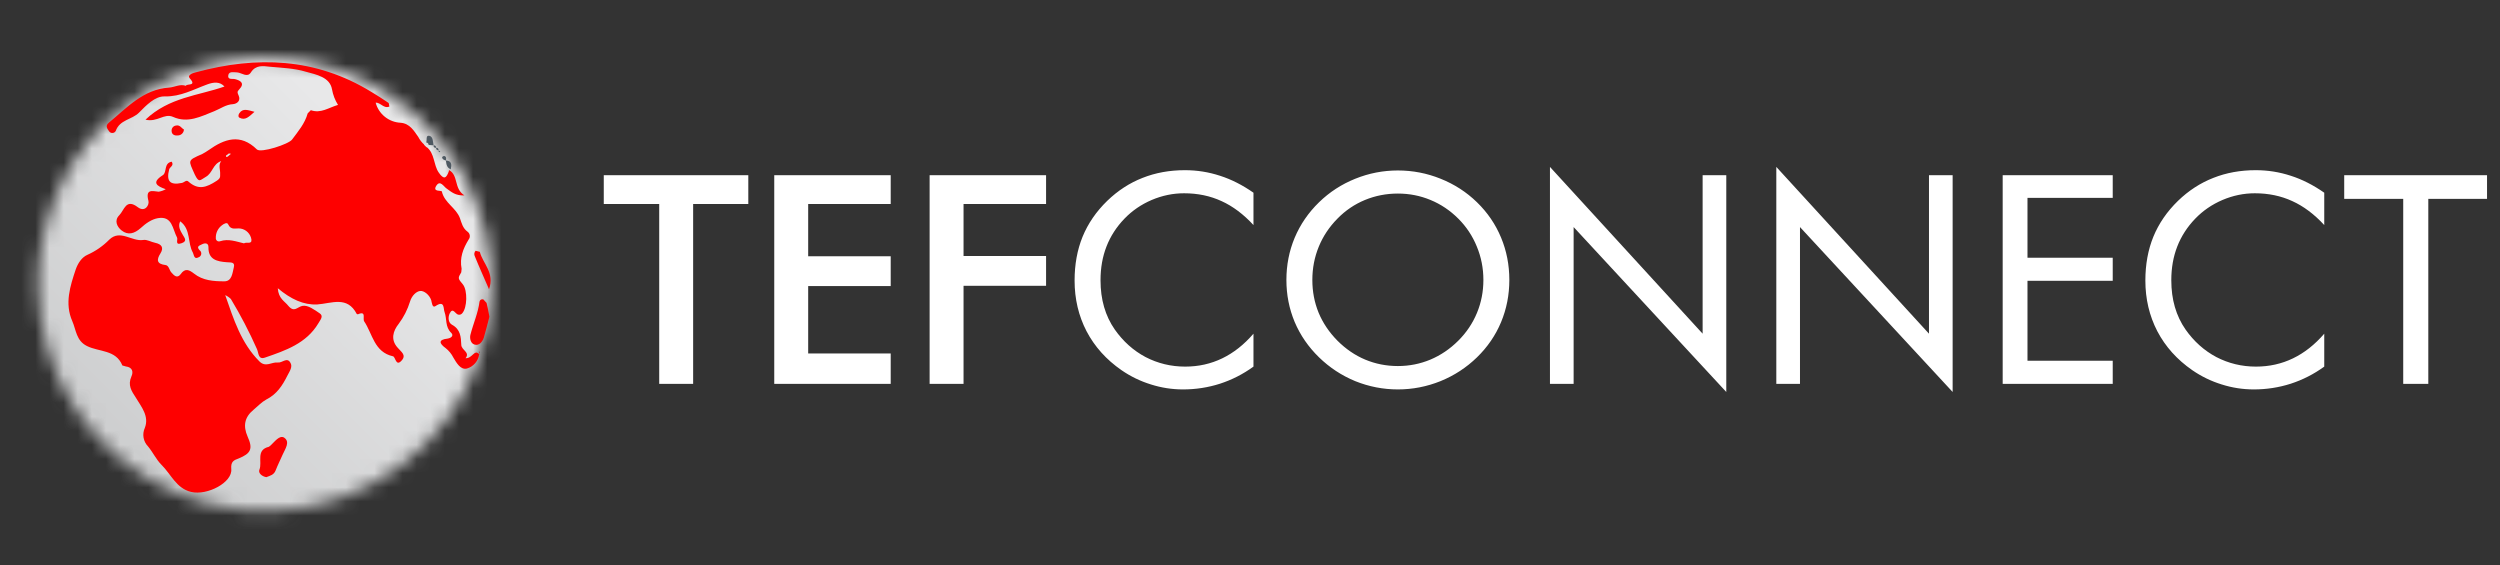 <svg width="177" height="40" viewBox="0 0 177 40" fill="none" xmlns="http://www.w3.org/2000/svg">
<rect x="0" y="0" width="177" height="40" fill="#333333" stroke="none"/>
<g clip-path="url(#clip0_615_3897)">
<mask id="mask0_615_3897" style="mask-type:luminance" maskUnits="userSpaceOnUse" x="2" y="4" width="33" height="33">
<path d="M2.688 20.127C2.688 23.302 3.629 26.406 5.394 29.047C7.158 31.687 9.666 33.745 12.599 34.96C15.533 36.175 18.762 36.493 21.876 35.873C24.991 35.253 27.851 33.724 30.097 31.478C32.342 29.232 33.871 26.371 34.49 23.256C35.109 20.142 34.79 16.914 33.575 13.98C32.359 11.046 30.301 8.539 27.66 6.775C25.019 5.012 21.915 4.071 18.739 4.071C14.482 4.073 10.4 5.765 7.39 8.776C4.38 11.787 2.688 15.869 2.688 20.127Z" fill="white"/>
</mask>
<g mask="url(#mask0_615_3897)">
<path d="M-13.367 20.127L18.743 -11.984L50.853 20.127L18.743 52.237L-13.367 20.127Z" fill="url(#paint0_linear_615_3897)"/>
</g>
<path d="M33.923 25.096C33.89 25.329 33.79 25.547 33.635 25.725C33.48 25.902 33.276 26.031 33.05 26.095C32.601 26.194 32.325 25.695 32.1 25.32C31.969 25.059 31.782 24.829 31.552 24.647C31.102 24.322 31.003 24.047 31.701 23.971C31.977 23.922 32.125 23.747 31.952 23.572C31.501 23.148 31.651 22.573 31.476 22.099C31.377 21.85 31.501 21.226 30.828 21.675C30.603 21.825 30.578 21.426 30.529 21.251C30.403 20.876 30.029 20.576 29.755 20.6C29.481 20.625 29.155 20.926 29.03 21.35C28.855 21.916 28.585 22.448 28.231 22.923C27.831 23.422 27.631 24.047 28.157 24.62C28.381 24.896 28.78 25.121 28.455 25.504C28.031 26.003 28.006 25.28 27.831 25.228C26.482 24.93 26.383 23.637 25.784 22.753C25.659 22.554 25.961 21.979 25.335 22.255L25.259 22.23C24.585 20.931 23.491 21.481 22.462 21.555C21.49 21.604 20.59 21.18 19.666 20.406C19.717 21.155 20.166 21.33 20.415 21.656C20.84 22.154 21.039 21.73 21.414 21.656C21.789 21.581 22.263 21.93 22.637 22.186C22.938 22.386 22.662 22.662 22.538 22.893C21.69 24.316 20.215 24.815 18.768 25.315C18.269 25.492 18.319 24.99 18.193 24.716C17.652 23.496 17.035 22.312 16.346 21.169C16.23 21.055 16.095 20.962 15.946 20.895C16.546 22.617 17.071 24.291 18.368 25.589C18.817 26.038 19.241 25.614 19.666 25.665C19.966 25.715 20.316 25.265 20.55 25.665C20.749 25.964 20.5 26.289 20.35 26.588C19.996 27.295 19.6 27.912 18.851 28.287C18.527 28.463 18.252 28.761 17.953 29.01C17.304 29.54 17.203 30.159 17.529 30.908C17.928 31.782 17.753 32.107 16.904 32.455C16.551 32.581 16.33 32.68 16.374 33.205C16.475 34.154 14.677 35.103 13.528 34.828C12.48 34.578 12.114 33.58 11.43 32.906C11.057 32.531 10.832 32.031 10.482 31.607C10.316 31.437 10.205 31.22 10.164 30.986C10.123 30.752 10.155 30.511 10.254 30.295C10.578 29.471 10.003 28.796 9.63 28.174C9.305 27.675 9.031 27.276 9.305 26.651C9.455 26.326 9.379 26.001 8.905 25.944L8.663 25.875C8.212 24.751 7.015 24.926 6.165 24.502C5.391 24.127 5.391 23.353 5.117 22.734C4.567 21.486 4.966 20.259 5.366 19.064C5.516 18.64 5.79 18.215 6.19 18.041C6.769 17.782 7.294 17.418 7.738 16.966C8.513 16.218 9.329 17.116 10.136 16.991C10.41 16.941 10.71 17.141 10.984 17.19C11.46 17.291 11.608 17.544 11.359 17.94C11.06 18.415 11.11 18.689 11.712 18.764C11.962 18.788 11.986 19.138 12.137 19.294C12.313 19.494 12.536 19.743 12.786 19.418C13.111 18.944 13.409 19.119 13.735 19.368C14.359 19.868 15.133 19.918 15.883 19.918C16.431 19.918 16.455 19.319 16.556 18.919C16.657 18.52 16.307 18.594 16.056 18.566C15.382 18.516 14.734 18.389 14.758 17.492C14.758 17.192 14.509 17.192 14.309 17.293C14.11 17.393 13.885 17.443 14.133 17.717C14.175 17.747 14.208 17.789 14.228 17.837C14.249 17.885 14.255 17.938 14.248 17.99C14.24 18.041 14.218 18.09 14.185 18.13C14.152 18.17 14.108 18.2 14.058 18.217C13.733 18.394 13.733 18.041 13.659 17.892C13.259 17.185 13.533 16.244 12.759 15.67C12.582 16.023 12.759 16.319 12.936 16.619C13.061 16.844 13.289 17.068 12.861 17.218C12.361 17.395 12.611 16.968 12.536 16.819C12.211 16.22 12.211 15.27 11.187 15.445C10.738 15.52 10.314 15.82 9.964 16.144C9.515 16.543 9.066 16.674 8.615 16.32C8.292 16.071 8.067 15.622 8.438 15.247C8.81 14.873 8.912 14.024 9.761 14.673C10.261 15.048 10.585 14.523 10.51 14.224C10.286 13.373 10.76 13.517 11.233 13.573C11.409 13.544 11.579 13.485 11.734 13.396C11.085 13.17 10.71 12.921 11.534 12.398C11.833 12.198 11.583 11.547 12.158 11.448C12.335 11.722 12.032 11.823 11.981 11.979C11.757 12.829 12.031 13.128 12.865 12.953C13.042 12.928 13.188 12.704 13.339 12.854C14.037 13.478 14.612 13.278 15.336 12.804C15.61 12.627 15.586 12.528 15.586 12.329C15.61 12.03 15.435 11.705 15.66 11.406C15.062 11.606 15.062 12.255 14.562 12.528C14.163 12.753 14.088 12.978 13.788 12.352C13.339 11.328 13.238 11.378 14.318 10.904C14.473 10.822 14.623 10.73 14.767 10.63C15.892 9.831 17.014 9.431 18.188 10.58C18.462 10.854 20.459 10.206 20.684 9.873C21.11 9.299 21.584 8.749 21.784 8.026L22.008 7.801C22.715 8.051 23.256 7.625 23.931 7.427C23.72 7.091 23.576 6.718 23.507 6.327C23.357 5.454 22.383 5.279 21.658 5.079C20.834 4.83 19.961 4.805 19.112 4.725C18.637 4.676 18.114 4.577 17.764 5.125C17.514 5.525 17.115 5.152 16.79 5.125C16.565 5.125 16.24 5.026 16.166 5.302C16.091 5.677 16.439 5.553 16.639 5.602C17.039 5.701 17.346 5.901 16.94 6.325C16.763 6.502 16.814 6.576 16.89 6.751C17.067 7.124 16.79 7.349 16.491 7.375C15.991 7.4 15.607 7.699 15.167 7.874C14.217 8.249 13.295 8.747 12.245 8.273C11.62 7.999 11.147 8.673 10.3 8.473C11.972 6.882 14.044 6.776 15.893 6.126C15.568 5.772 15.144 5.802 14.67 5.977C13.696 6.331 12.796 6.85 11.665 6.826C10.958 6.801 10.341 7.474 9.842 7.975C9.344 8.475 8.469 8.473 8.193 9.272C8.171 9.311 8.141 9.344 8.104 9.369C8.067 9.394 8.025 9.409 7.981 9.414C7.937 9.419 7.892 9.413 7.851 9.397C7.81 9.381 7.773 9.355 7.744 9.322C7.618 9.145 7.418 8.922 7.694 8.698C8.992 7.625 10.141 6.325 11.963 6.202C12.363 6.177 12.738 5.926 13.162 6.076C13.211 5.899 13.961 6.126 13.436 5.546C13.236 5.319 13.636 5.171 13.862 5.12C18.181 3.948 22.348 4.096 26.27 6.493C26.695 6.744 27.121 7.024 27.52 7.292L27.57 7.542C27.17 7.718 26.945 7.243 26.596 7.268C26.701 7.662 26.929 8.012 27.247 8.268C27.564 8.524 27.956 8.672 28.363 8.691C29.012 8.74 29.311 9.265 29.611 9.689C29.716 9.898 29.86 10.085 30.036 10.239H30.011L30.211 10.439V10.414C30.785 10.863 30.684 11.662 31.059 12.212C31.434 12.762 31.609 12.612 31.784 12.111V12.037C32.482 12.412 32.108 13.335 32.882 13.835C32.233 13.86 31.959 13.586 31.634 13.359C31.409 13.211 31.16 12.711 30.884 13.16C30.608 13.609 31.259 13.46 31.284 13.559C31.46 14.358 32.282 14.708 32.558 15.433C32.682 15.787 32.758 16.156 33.106 16.407C33.148 16.438 33.183 16.476 33.209 16.52C33.236 16.565 33.253 16.614 33.26 16.665C33.267 16.716 33.264 16.768 33.251 16.818C33.237 16.868 33.214 16.914 33.182 16.955C32.783 17.606 32.532 18.254 32.682 19.029L32.657 19.278C32.408 19.702 32.408 19.702 32.783 20.151C33.106 20.576 33.082 21.774 32.731 22.174C32.697 22.218 32.651 22.252 32.597 22.27C32.544 22.288 32.487 22.289 32.433 22.274C32.233 22.225 32.058 21.725 31.834 22.198C31.708 22.474 31.735 22.849 32.01 22.997C32.61 23.323 32.634 23.872 32.659 24.412C32.659 24.786 33.308 24.942 32.96 25.361C33.458 25.386 33.584 24.687 33.932 25.087L33.923 25.096ZM17.27 17.231C17.447 17.105 17.843 17.33 17.801 16.955C17.77 16.761 17.679 16.581 17.54 16.442C17.401 16.302 17.221 16.211 17.026 16.181C16.703 16.131 16.353 16.331 16.153 15.882C16.079 15.705 15.828 15.857 15.704 15.956C15.566 16.061 15.456 16.198 15.382 16.354C15.308 16.511 15.273 16.683 15.28 16.856C15.277 16.893 15.284 16.93 15.3 16.964C15.315 16.998 15.338 17.027 15.368 17.049C15.398 17.072 15.433 17.086 15.47 17.092C15.506 17.097 15.544 17.093 15.579 17.081C16.178 16.881 16.728 17.105 17.277 17.231M16.353 10.888L16.203 10.863L16.003 11.014C15.978 11.164 16.104 11.113 16.153 11.063L16.353 10.888Z" fill="#FE0000"/>
<path d="M18.866 33.785C18.541 33.735 18.267 33.486 18.366 33.254C18.591 32.706 18.092 31.858 19.04 31.631L19.165 31.532C19.439 31.283 19.789 30.783 20.115 30.983C20.564 31.283 20.189 31.782 20.014 32.181C19.839 32.581 19.66 32.931 19.515 33.305C19.39 33.629 19.116 33.68 18.866 33.779" fill="#FE0000"/>
<path d="M34.65 22.425C34.524 22.898 34.4 23.423 34.25 23.922C34.151 24.196 33.925 24.497 33.601 24.396C33.325 24.322 33.248 23.971 33.301 23.722C33.501 22.923 33.85 22.174 33.951 21.35C33.957 21.321 33.969 21.293 33.987 21.269C34.005 21.245 34.028 21.226 34.054 21.211C34.08 21.197 34.108 21.189 34.138 21.186C34.168 21.184 34.198 21.189 34.225 21.2L34.45 21.451C34.524 21.725 34.575 22.05 34.65 22.425Z" fill="#FE0000"/>
<path d="M34.622 20.477C34.247 19.603 33.915 18.886 33.623 18.154C33.588 18.09 33.574 18.018 33.583 17.946C33.592 17.874 33.623 17.807 33.673 17.754L33.973 17.83C34.173 18.654 35.046 19.303 34.622 20.482" fill="#FE0000"/>
<path d="M18.018 7.916C17.619 8.27 17.37 8.54 16.97 8.341C16.845 8.291 16.871 8.116 16.945 8.017C17.195 7.642 17.545 7.793 18.018 7.916Z" fill="#FE0000"/>
<path d="M13.023 9.166C13.019 9.282 12.97 9.391 12.886 9.471C12.801 9.55 12.689 9.593 12.574 9.59C12.349 9.615 12.149 9.514 12.149 9.265C12.143 9.176 12.171 9.088 12.226 9.019C12.282 8.949 12.362 8.904 12.45 8.89C12.749 8.816 12.849 9.09 13.023 9.166Z" fill="#FE0000"/>
<path d="M30.702 10.289C30.578 10.289 30.477 10.264 30.348 10.264V10.289C30.352 10.262 30.349 10.234 30.341 10.208C30.332 10.182 30.317 10.158 30.298 10.139C30.279 10.12 30.255 10.105 30.229 10.096C30.203 10.088 30.176 10.085 30.148 10.089H30.173C30.247 9.912 30.124 9.559 30.398 9.615C30.672 9.672 30.647 10.04 30.697 10.289H30.702Z" fill="#4E5962"/>
<path d="M31.924 11.91V11.986C31.625 11.885 31.6 11.611 31.57 11.36C31.945 11.387 31.995 11.611 31.924 11.91Z" fill="#4E5962"/>
<path d="M31.577 11.362C31.426 11.337 31.301 11.263 31.301 11.113L31.426 11.038C31.603 11.063 31.603 11.215 31.577 11.362Z" fill="#4E5962"/>
<path d="M33.95 25.096L33.898 24.896H33.974L33.923 25.096H33.95Z" fill="#C5212A"/>
<path d="M31.051 10.639L31.177 10.738C31.026 10.84 31.076 10.713 31.051 10.639Z" fill="#4E5962"/>
<path d="M31.052 10.639C30.928 10.639 30.875 10.589 30.875 10.462C31 10.462 31.052 10.511 31.052 10.639Z" fill="#4E5962"/>
<path d="M30.701 10.289C30.725 10.286 30.75 10.288 30.773 10.296C30.796 10.303 30.816 10.316 30.833 10.333C30.851 10.351 30.863 10.371 30.871 10.394C30.879 10.417 30.881 10.441 30.878 10.466C30.754 10.466 30.678 10.416 30.701 10.289Z" fill="#4E5962"/>
</g>
<path d="M49.074 14.441V27.177H46.672V14.441H42.747V12.402H52.98V14.441H49.074ZM54.817 27.177V12.402H63.062V14.441H57.219V18.145H63.062V20.254H57.219V25.027H63.062V27.177H54.817ZM65.817 27.177V12.402H74.062V14.441H68.219V18.125H74.062V20.234H68.219V27.177H65.817ZM88.746 15.934C88.04 15.168 87.286 14.602 86.486 14.239C85.685 13.869 84.8 13.684 83.831 13.684C83.051 13.684 82.287 13.842 81.54 14.158C80.8 14.475 80.158 14.915 79.613 15.48C79.048 16.066 78.624 16.722 78.341 17.448C78.059 18.168 77.917 18.965 77.917 19.84C77.917 20.526 78.001 21.159 78.17 21.737C78.338 22.316 78.59 22.848 78.927 23.332C79.519 24.173 80.245 24.822 81.106 25.28C81.974 25.73 82.909 25.956 83.912 25.956C84.854 25.956 85.729 25.761 86.536 25.37C87.343 24.98 88.08 24.398 88.746 23.625V25.956C88.013 26.487 87.222 26.891 86.374 27.167C85.533 27.436 84.662 27.571 83.761 27.571C82.98 27.571 82.22 27.453 81.48 27.217C80.74 26.989 80.047 26.652 79.401 26.208C78.324 25.461 77.5 24.543 76.928 23.453C76.363 22.363 76.081 21.166 76.081 19.86C76.081 18.723 76.269 17.691 76.646 16.762C77.029 15.827 77.611 14.979 78.392 14.219C79.145 13.492 79.98 12.951 80.894 12.594C81.809 12.231 82.809 12.049 83.892 12.049C84.746 12.049 85.574 12.18 86.374 12.443C87.175 12.698 87.966 13.099 88.746 13.644V15.934ZM98.969 25.916C99.777 25.916 100.544 25.764 101.27 25.461C102.004 25.152 102.663 24.704 103.248 24.119C103.827 23.541 104.268 22.884 104.57 22.151C104.873 21.418 105.024 20.641 105.024 19.82C105.024 18.992 104.87 18.205 104.56 17.458C104.257 16.712 103.82 16.052 103.248 15.48C102.67 14.902 102.014 14.461 101.28 14.158C100.554 13.856 99.783 13.704 98.969 13.704C98.148 13.704 97.371 13.856 96.638 14.158C95.905 14.461 95.255 14.902 94.69 15.48C94.112 16.066 93.671 16.728 93.368 17.468C93.065 18.209 92.914 18.992 92.914 19.82C92.914 20.641 93.062 21.415 93.358 22.141C93.661 22.868 94.105 23.527 94.69 24.119C95.282 24.711 95.938 25.159 96.658 25.461C97.385 25.764 98.155 25.916 98.969 25.916ZM106.861 19.82C106.861 20.876 106.666 21.872 106.276 22.807C105.886 23.742 105.317 24.573 104.57 25.3C103.823 26.026 102.962 26.588 101.987 26.985C101.018 27.375 100.012 27.571 98.969 27.571C97.926 27.571 96.921 27.375 95.952 26.985C94.99 26.588 94.135 26.026 93.388 25.3C92.635 24.567 92.06 23.732 91.663 22.797C91.272 21.862 91.077 20.869 91.077 19.82C91.077 18.764 91.272 17.768 91.663 16.833C92.06 15.891 92.635 15.053 93.388 14.32C94.129 13.6 94.983 13.045 95.952 12.655C96.921 12.264 97.926 12.069 98.969 12.069C100.019 12.069 101.028 12.264 101.997 12.655C102.972 13.045 103.83 13.6 104.57 14.32C105.317 15.046 105.886 15.881 106.276 16.823C106.666 17.758 106.861 18.757 106.861 19.82ZM109.737 27.177V11.817L120.546 23.625V12.402H122.221V27.752L111.413 16.076V27.177H109.737ZM125.763 27.177V11.817L136.572 23.625V12.402H138.247V27.752L127.439 16.076V27.177H125.763ZM141.79 27.177V12.402H149.581V14.007H143.546V18.246H149.581V19.881H143.546V25.542H149.581V27.177H141.79ZM164.557 15.934C163.851 15.168 163.097 14.602 162.297 14.239C161.496 13.869 160.611 13.684 159.642 13.684C158.862 13.684 158.098 13.842 157.351 14.158C156.611 14.475 155.969 14.915 155.424 15.48C154.859 16.066 154.435 16.722 154.152 17.448C153.87 18.168 153.728 18.965 153.728 19.84C153.728 20.526 153.813 21.159 153.981 21.737C154.149 22.316 154.401 22.848 154.738 23.332C155.33 24.173 156.056 24.822 156.917 25.28C157.785 25.73 158.721 25.956 159.723 25.956C160.665 25.956 161.54 25.761 162.347 25.37C163.154 24.98 163.891 24.398 164.557 23.625V25.956C163.824 26.487 163.033 26.891 162.185 27.167C161.344 27.436 160.473 27.571 159.572 27.571C158.791 27.571 158.031 27.453 157.291 27.217C156.551 26.989 155.858 26.652 155.212 26.208C154.135 25.461 153.311 24.543 152.739 23.453C152.174 22.363 151.892 21.166 151.892 19.86C151.892 18.723 152.08 17.691 152.457 16.762C152.84 15.827 153.422 14.979 154.203 14.219C154.956 13.492 155.791 12.951 156.706 12.594C157.621 12.231 158.62 12.049 159.703 12.049C160.557 12.049 161.385 12.18 162.185 12.443C162.986 12.698 163.777 13.099 164.557 13.644V15.934ZM170.148 27.177V14.078H165.97V12.402H176.082V14.078H171.924V27.177H170.148Z" fill="white"/>
<defs>
<linearGradient id="paint0_linear_615_3897" x1="6.134" y1="35.811" x2="28.853" y2="13.092" gradientUnits="userSpaceOnUse">
<stop stop-color="#C9CACB"/>
<stop offset="1" stop-color="#E8E8E9"/>
</linearGradient>
<clipPath id="clip0_615_3897">
<rect width="39.264" height="39.264" fill="white"/>
</clipPath>
</defs>
</svg>
